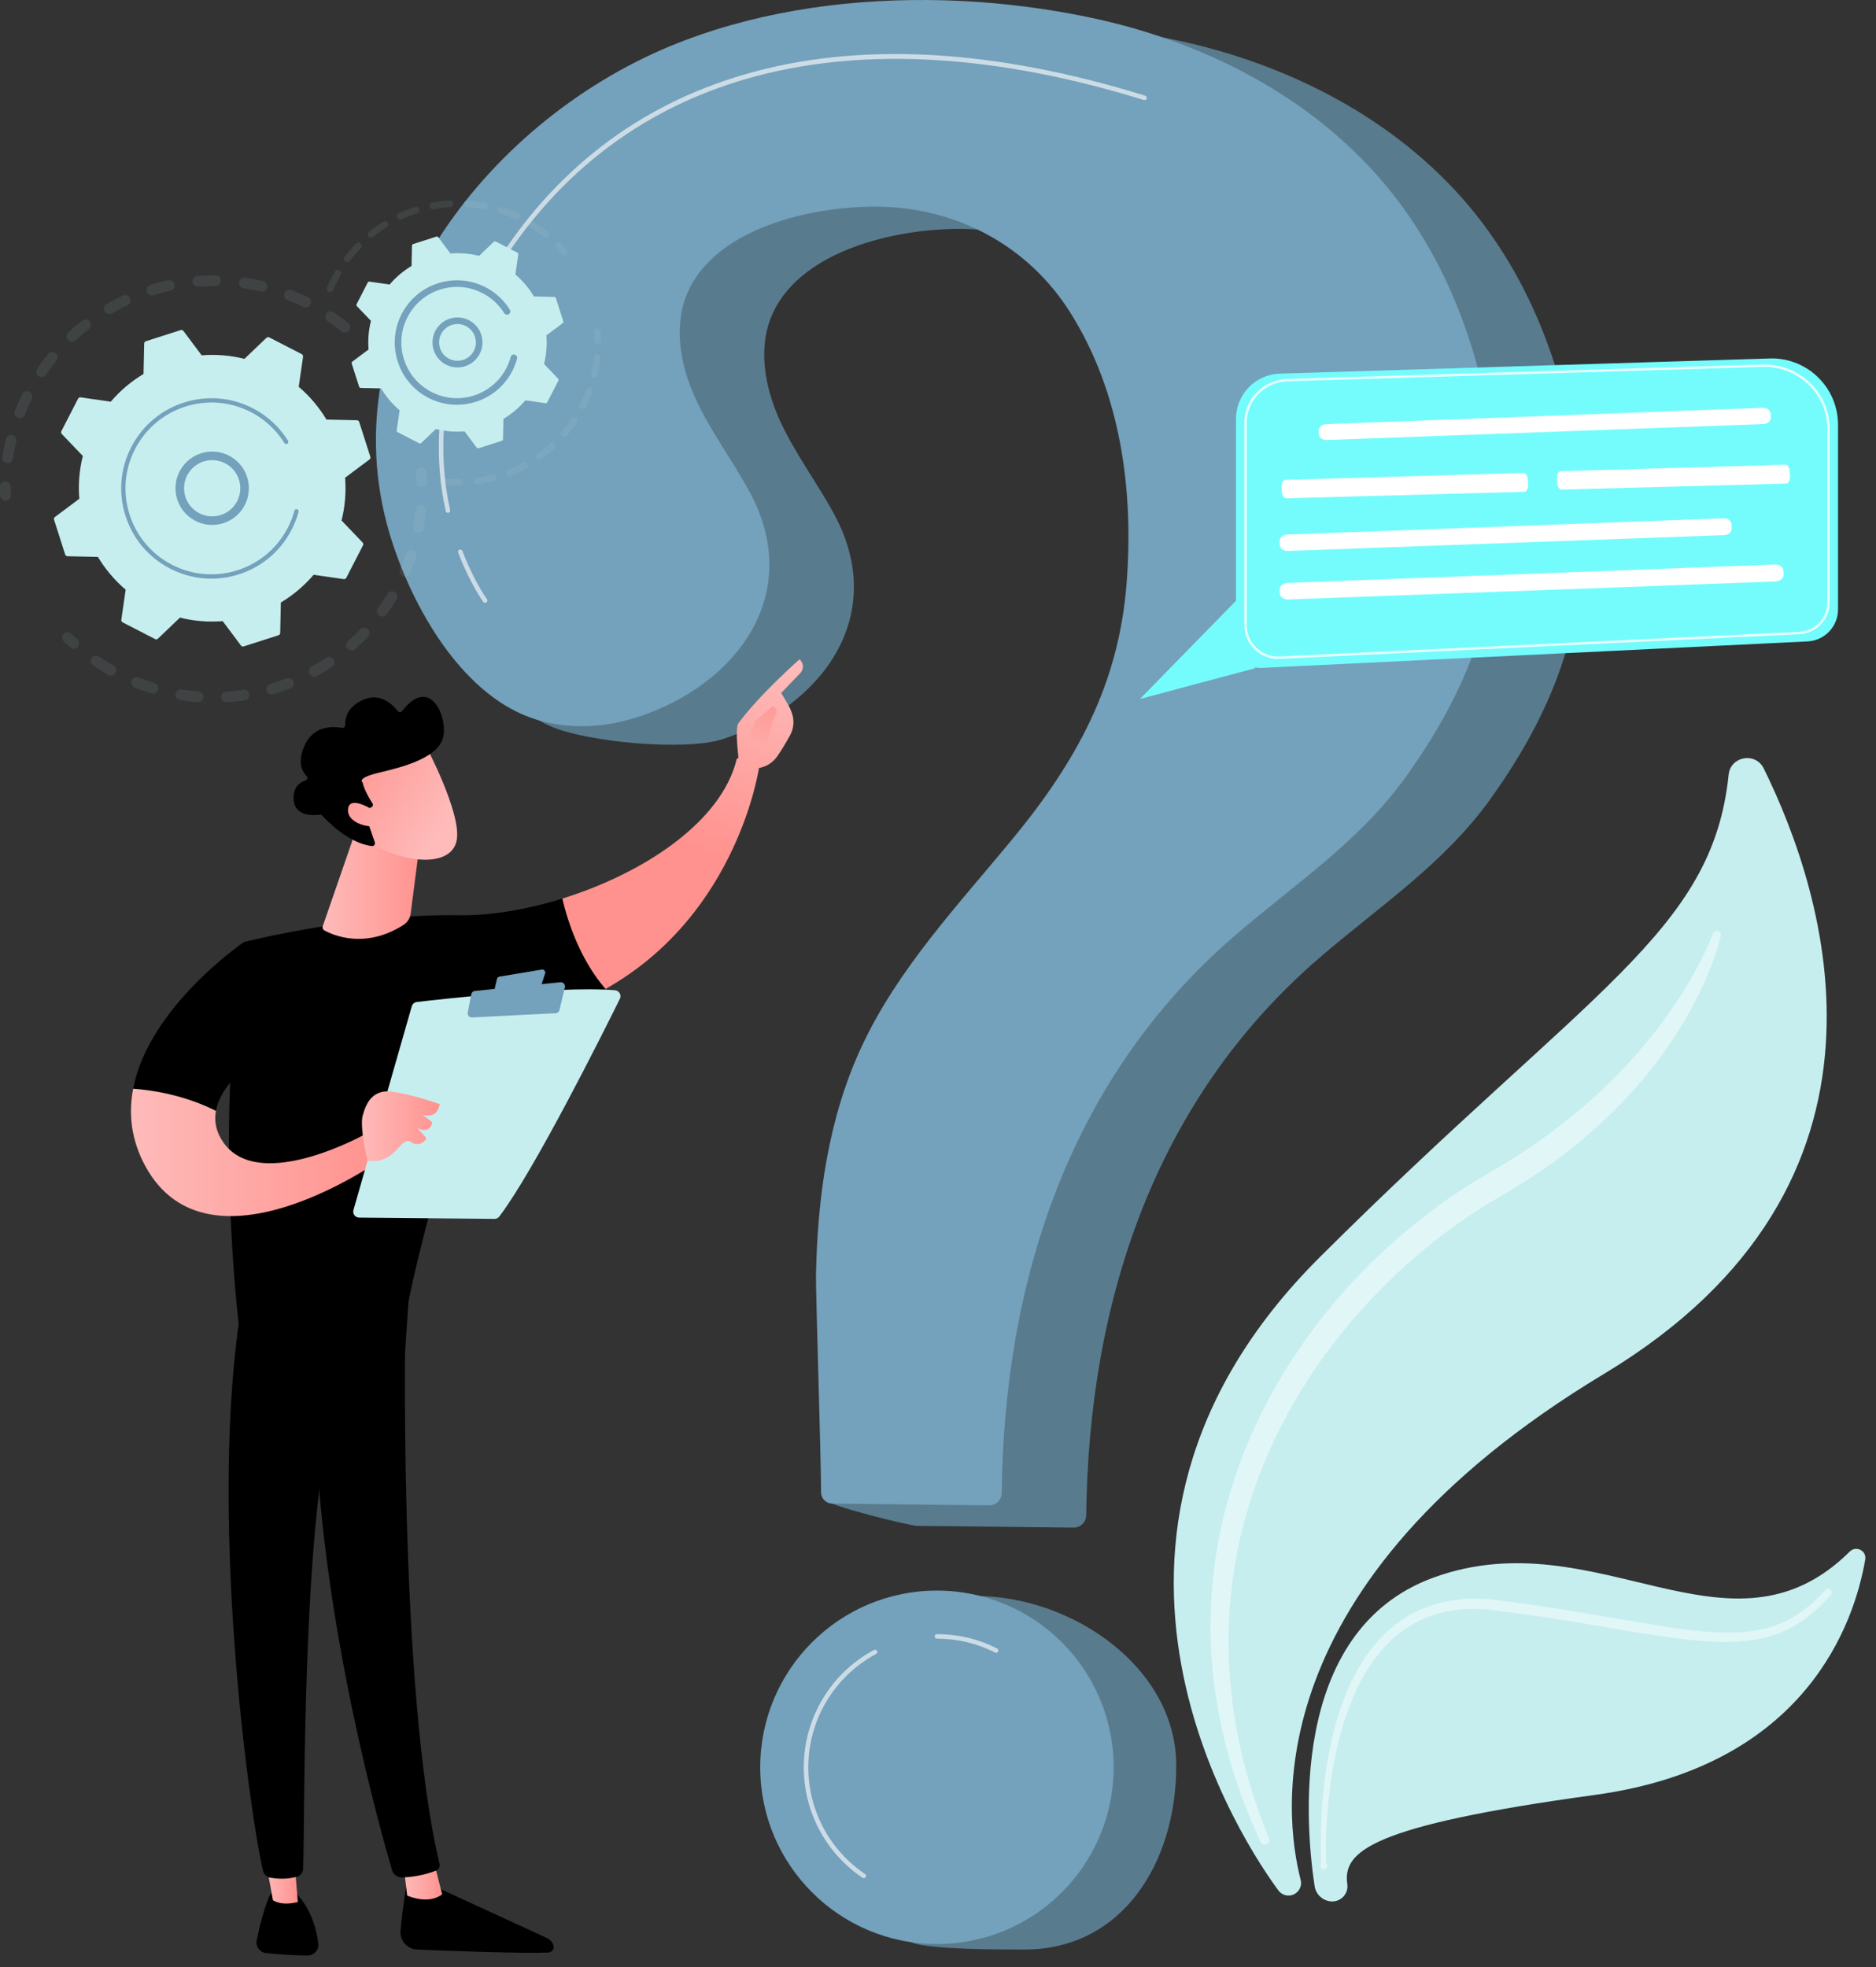 <svg width="103" height="108" viewBox="0 0 103 108" fill="none" xmlns="http://www.w3.org/2000/svg">
<rect x="0" y="0" width="103" height="108" fill="#333333" stroke="none"/>
<path d="M70.651 104.056C70.467 104.031 70.302 103.933 70.191 103.784C68.577 101.608 56.838 84.582 72.461 69.018C87.292 54.243 94.014 51.209 94.909 42.529C95.013 41.515 96.384 41.271 96.835 42.185C100.205 49.016 105.455 64.954 88.08 75.415C68.913 86.955 70.484 99.605 71.411 103.2C71.533 103.675 71.137 104.122 70.651 104.056Z" fill="#C6EEEF"/>
<path d="M73.028 104.38C72.592 104.32 72.246 103.984 72.179 103.549C71.722 100.588 70.598 89.525 78.749 86.591C87.721 83.361 94.965 91.718 101.561 85.177C101.908 84.833 102.491 85.133 102.409 85.615C101.821 89.031 99.207 96.945 87.573 98.537C75.121 100.242 73.72 101.67 73.972 103.442C74.049 103.988 73.575 104.454 73.028 104.38Z" fill="#C6EEEF"/>
<path opacity="0.47" d="M94.475 51.379C94.323 52.023 94.12 52.628 93.879 53.228C93.642 53.827 93.369 54.411 93.072 54.983C92.483 56.13 91.776 57.215 91.002 58.249C89.443 60.312 87.558 62.124 85.48 63.661C84.443 64.425 83.335 65.127 82.24 65.761C81.173 66.38 80.147 67.072 79.164 67.821C77.197 69.32 75.414 71.059 73.839 72.966C70.701 76.782 68.474 81.388 67.74 86.292C67.366 88.738 67.362 91.243 67.699 93.709C68.032 96.179 68.736 98.598 69.664 100.93C69.714 101.054 69.654 101.195 69.53 101.246C69.41 101.294 69.274 101.239 69.219 101.124C68.134 98.82 67.323 96.37 66.874 93.84C66.644 92.577 66.508 91.293 66.47 90.005C66.439 88.717 66.493 87.424 66.655 86.142C66.967 83.576 67.691 81.063 68.734 78.697C69.779 76.33 71.16 74.119 72.773 72.102C74.386 70.082 76.257 68.275 78.303 66.697C79.328 65.909 80.399 65.18 81.518 64.526C82.613 63.897 83.653 63.259 84.66 62.532C86.67 61.097 88.528 59.439 90.126 57.548C90.934 56.611 91.667 55.607 92.336 54.561C92.992 53.513 93.605 52.407 94.047 51.264L94.052 51.249C94.096 51.135 94.225 51.078 94.339 51.122C94.443 51.162 94.5 51.273 94.475 51.379Z" fill="white"/>
<path opacity="0.47" d="M72.511 102.371C72.549 102.264 72.537 102.165 72.534 102.062L72.524 101.757L72.517 101.147C72.518 100.74 72.527 100.334 72.545 99.928C72.581 99.115 72.65 98.304 72.759 97.497C72.98 95.884 73.346 94.277 73.997 92.763C74.64 91.26 75.615 89.823 77.029 88.884C77.733 88.423 78.528 88.095 79.352 87.928C80.174 87.755 81.02 87.729 81.847 87.802C85.088 88.178 88.266 88.799 91.451 89.304C93.038 89.54 94.647 89.752 96.205 89.539C96.592 89.482 96.973 89.398 97.344 89.279C97.71 89.151 98.071 89.001 98.407 88.803C99.085 88.417 99.68 87.888 100.213 87.301L100.214 87.299C100.288 87.219 100.413 87.213 100.493 87.286C100.573 87.358 100.58 87.481 100.51 87.562C99.971 88.183 99.354 88.757 98.634 89.189C98.276 89.409 97.89 89.581 97.497 89.727C97.1 89.864 96.692 89.963 96.28 90.033C94.621 90.276 92.976 90.069 91.371 89.849C89.762 89.62 88.172 89.321 86.578 89.063C84.988 88.805 83.379 88.554 81.796 88.369C81.014 88.293 80.224 88.311 79.462 88.465C78.699 88.612 77.969 88.907 77.316 89.325C76 90.163 75.046 91.497 74.397 92.94C73.741 94.391 73.351 95.961 73.104 97.546C72.982 98.34 72.899 99.141 72.849 99.944C72.824 100.345 72.807 100.747 72.799 101.15L72.795 101.753L72.799 102.054C72.802 102.154 72.797 102.256 72.846 102.351C72.893 102.441 72.858 102.552 72.768 102.598C72.678 102.645 72.567 102.61 72.521 102.52C72.496 102.473 72.494 102.421 72.511 102.374L72.511 102.371Z" fill="white"/>
<path d="M55.575 1.223C50.692 1.184 45.766 1.958 41.408 3.767C31.263 7.976 22.653 19.114 26.022 30.491C27.117 34.186 26.542 38.264 30.224 39.87C32.216 40.739 37.641 41.256 39.703 40.571C45.186 38.751 48.789 33.769 45.807 28.245C44.853 26.476 43.617 24.86 42.792 23.026C41.968 21.193 41.592 19.017 42.432 17.19C44.083 13.605 49.564 12.466 53.118 12.573C57.314 12.7 61.116 14.775 63.373 18.336C66.187 22.773 66.9 28.169 66.488 33.319C66.048 38.83 63.724 43.038 60.242 47.266C57.244 50.906 53.942 54.399 51.95 58.673C50.12 62.597 49.523 66.944 49.44 71.236C49.424 72.068 45.286 79.909 45.304 82.304C45.307 82.642 49.997 83.763 50.335 83.767C52.101 83.787 57.102 83.843 58.943 83.863C59.322 83.868 59.633 83.565 59.638 83.186C59.769 71.533 63.353 60.423 72.427 52.596C75.729 49.748 79.284 47.429 81.852 43.835C85.511 38.712 87.316 33.669 86.795 27.347C86.319 21.572 84.418 15.794 80.654 11.314C76.608 6.498 70.687 3.491 64.533 2.193C61.663 1.588 58.628 1.246 55.575 1.223Z" fill="#597B8E"/>
<path d="M64.581 96.927C64.581 102.285 61.611 107.026 56.252 107.026C55.094 107.026 51.157 107.037 50.128 106.665C46.392 105.316 46.379 102.445 46.379 98.245C46.379 92.886 48.188 87.616 53.547 87.616C58.906 87.616 64.581 91.568 64.581 96.927Z" fill="#597B8E"/>
<path d="M50.935 0.001C46.051 -0.037 41.126 0.737 36.767 2.545C26.623 6.755 18.012 17.893 21.382 29.27C22.477 32.965 25.007 37.617 28.689 39.223C30.681 40.092 33 40.035 35.063 39.35C40.545 37.53 44.149 32.548 41.167 27.024C40.212 25.255 38.976 23.638 38.152 21.805C37.328 19.972 36.952 17.796 37.792 15.969C39.442 12.384 44.924 11.245 48.478 11.352C52.674 11.479 56.475 13.554 58.733 17.114C61.547 21.551 62.26 26.948 61.848 32.098C61.407 37.609 59.084 41.817 55.602 46.045C52.603 49.685 49.302 53.178 47.309 57.452C45.48 61.375 44.882 65.723 44.8 70.015C44.783 70.847 45.064 79.535 45.081 81.93C45.084 82.268 45.356 82.542 45.695 82.546C47.461 82.565 52.462 82.621 54.303 82.642C54.681 82.646 54.993 82.343 54.998 81.965C55.129 70.311 58.713 59.201 67.787 51.375C71.088 48.527 74.644 46.208 77.212 42.613C80.871 37.49 82.676 32.448 82.155 26.125C81.679 20.35 79.778 14.573 76.013 10.092C71.968 5.276 66.046 2.269 59.892 0.971C57.023 0.367 53.987 0.025 50.935 0.001Z" fill="#74A1BB"/>
<path d="M51.441 106.726C56.8 106.726 61.144 102.382 61.144 97.023C61.144 91.665 56.8 87.32 51.441 87.32C46.083 87.32 41.739 91.665 41.739 97.023C41.739 102.382 46.083 106.726 51.441 106.726Z" fill="#74A1BB"/>
<path opacity="0.63" d="M24.594 28.155C24.537 28.155 24.485 28.115 24.472 28.057C23.792 24.987 23.692 20.179 27.078 14.71C30.383 9.372 35.019 5.799 40.856 4.093C47.097 2.269 54.505 2.66 62.877 5.254C62.943 5.274 62.98 5.344 62.96 5.409C62.939 5.475 62.869 5.512 62.804 5.492C46.72 0.508 34.107 3.828 27.29 14.841C23.948 20.239 24.045 24.979 24.715 28.004C24.73 28.071 24.688 28.138 24.621 28.152C24.612 28.154 24.603 28.155 24.594 28.155Z" fill="white"/>
<path opacity="0.63" d="M26.635 33.095C26.596 33.095 26.559 33.077 26.534 33.044C26.505 33.003 25.806 32.037 25.155 30.336C25.131 30.271 25.163 30.2 25.227 30.175C25.291 30.15 25.363 30.182 25.388 30.247C26.025 31.915 26.728 32.887 26.735 32.897C26.775 32.952 26.763 33.03 26.708 33.071C26.686 33.087 26.66 33.095 26.635 33.095Z" fill="white"/>
<path opacity="0.63" d="M54.688 90.735C54.669 90.735 54.65 90.731 54.632 90.721C53.638 90.217 52.564 89.961 51.441 89.961C51.373 89.961 51.317 89.905 51.317 89.837C51.317 89.768 51.373 89.712 51.441 89.712C52.604 89.712 53.715 89.977 54.745 90.499C54.806 90.53 54.83 90.605 54.799 90.666C54.777 90.71 54.733 90.735 54.688 90.735Z" fill="white"/>
<path opacity="0.63" d="M47.423 103.107C47.4 103.107 47.375 103.1 47.354 103.086C45.335 101.722 44.13 99.456 44.13 97.023C44.13 94.326 45.607 91.857 47.985 90.579C48.045 90.546 48.121 90.569 48.154 90.63C48.186 90.69 48.163 90.766 48.103 90.799C45.806 92.033 44.379 94.418 44.379 97.023C44.379 99.373 45.543 101.562 47.493 102.88C47.55 102.918 47.565 102.995 47.526 103.053C47.502 103.088 47.463 103.107 47.423 103.107Z" fill="white"/>
<g opacity="0.3">
<path opacity="0.3" d="M19.165 18.152C19.063 18.278 18.878 18.298 18.752 18.196C18.508 17.997 18.25 17.807 17.988 17.629C17.855 17.539 17.82 17.36 17.907 17.226C17.908 17.225 17.909 17.223 17.91 17.222C18 17.088 18.183 17.053 18.317 17.143C18.594 17.33 18.864 17.531 19.122 17.74C19.24 17.835 19.265 18.003 19.183 18.128C19.178 18.136 19.172 18.144 19.165 18.152ZM16.652 16.852C16.369 16.712 16.076 16.583 15.783 16.468C15.632 16.409 15.557 16.238 15.617 16.087C15.677 15.936 15.846 15.862 15.997 15.921C16.306 16.042 16.614 16.178 16.913 16.326C17.058 16.398 17.118 16.574 17.046 16.719C17.041 16.729 17.035 16.74 17.029 16.749C16.948 16.872 16.787 16.919 16.652 16.852ZM14.309 16.006C14.002 15.933 13.688 15.872 13.375 15.825C13.215 15.801 13.104 15.652 13.128 15.491C13.152 15.331 13.302 15.22 13.462 15.244C13.791 15.293 14.122 15.357 14.445 15.434C14.603 15.472 14.7 15.63 14.663 15.788C14.655 15.822 14.641 15.853 14.623 15.88C14.557 15.982 14.433 16.035 14.309 16.006ZM11.835 15.705C11.519 15.702 11.199 15.713 10.884 15.737C10.722 15.75 10.581 15.629 10.569 15.467C10.556 15.305 10.678 15.165 10.839 15.152C11.171 15.126 11.507 15.115 11.84 15.118C12.002 15.119 12.132 15.252 12.131 15.414C12.13 15.472 12.113 15.525 12.084 15.571C12.031 15.652 11.939 15.705 11.835 15.705ZM9.355 15.962C9.047 16.029 8.738 16.111 8.435 16.204C8.28 16.252 8.116 16.165 8.068 16.01C8.02 15.855 8.107 15.691 8.262 15.643C8.58 15.545 8.906 15.459 9.23 15.388C9.388 15.354 9.545 15.454 9.579 15.612C9.597 15.692 9.58 15.772 9.539 15.835C9.498 15.898 9.434 15.945 9.355 15.962ZM6.995 16.762C6.709 16.896 6.425 17.043 6.152 17.201C6.012 17.283 5.832 17.234 5.751 17.094C5.67 16.953 5.718 16.774 5.859 16.693C6.146 16.527 6.445 16.371 6.746 16.23C6.893 16.161 7.068 16.224 7.137 16.371C7.181 16.467 7.17 16.574 7.117 16.656C7.088 16.701 7.047 16.737 6.995 16.762ZM0.377 25.427C0.217 25.403 0.106 25.254 0.131 25.093C0.18 24.765 0.245 24.434 0.323 24.11C0.361 23.953 0.519 23.855 0.677 23.893C0.835 23.931 0.931 24.09 0.894 24.247C0.82 24.555 0.758 24.869 0.711 25.181C0.705 25.224 0.69 25.263 0.668 25.297C0.607 25.39 0.495 25.445 0.377 25.427ZM4.872 18.064C4.623 18.258 4.379 18.465 4.148 18.68C4.029 18.791 3.843 18.784 3.733 18.665C3.623 18.546 3.63 18.361 3.748 18.25C3.992 18.024 4.248 17.805 4.511 17.601C4.639 17.501 4.823 17.524 4.923 17.652C5.002 17.754 5.004 17.89 4.937 17.993C4.92 18.019 4.898 18.043 4.872 18.064ZM0.978 22.94C0.827 22.88 0.753 22.71 0.813 22.559C0.934 22.25 1.071 21.942 1.219 21.644C1.29 21.498 1.467 21.439 1.613 21.511C1.758 21.583 1.817 21.759 1.745 21.905C1.605 22.188 1.475 22.481 1.359 22.774C1.352 22.793 1.342 22.811 1.332 22.827C1.257 22.942 1.11 22.992 0.978 22.94ZM3.093 19.807C2.893 20.052 2.702 20.309 2.525 20.57C2.434 20.704 2.251 20.739 2.117 20.648C1.984 20.558 1.949 20.379 2.036 20.245C2.037 20.244 2.038 20.242 2.039 20.24C2.226 19.965 2.427 19.695 2.637 19.437C2.739 19.311 2.924 19.292 3.05 19.395C3.168 19.49 3.192 19.658 3.111 19.782C3.106 19.791 3.099 19.799 3.093 19.807Z" fill="#C6EEEF"/>
<path opacity="0.3" d="M0.545 27.355C0.577 27.307 0.595 27.248 0.593 27.186C0.588 27.035 0.586 26.881 0.588 26.729C0.589 26.567 0.459 26.434 0.297 26.432C0.135 26.431 0.002 26.561 0.001 26.723C-0.001 26.884 0.001 27.046 0.006 27.205C0.011 27.367 0.147 27.494 0.308 27.489C0.408 27.486 0.495 27.433 0.545 27.355Z" fill="#C6EEEF"/>
</g>
<g opacity="0.3">
<path opacity="0.3" d="M4.298 35.483C4.376 35.364 4.357 35.203 4.249 35.105C4.136 35.004 4.024 34.898 3.916 34.791C3.8 34.678 3.614 34.68 3.5 34.795C3.386 34.911 3.389 35.097 3.504 35.211C3.619 35.323 3.737 35.434 3.855 35.541C3.975 35.65 4.161 35.64 4.27 35.52C4.28 35.508 4.29 35.496 4.298 35.483Z" fill="#C6EEEF"/>
<path opacity="0.3" d="M21.231 33.724C21.136 33.855 20.952 33.885 20.821 33.79C20.689 33.695 20.66 33.512 20.755 33.38C20.935 33.13 21.108 32.868 21.271 32.599C21.354 32.461 21.535 32.416 21.674 32.499C21.812 32.583 21.857 32.763 21.773 32.902C21.703 33.019 21.631 33.133 21.557 33.247C21.453 33.409 21.343 33.569 21.231 33.724ZM22.119 31.633C21.97 31.568 21.901 31.396 21.965 31.247C22.088 30.961 22.201 30.667 22.299 30.372C22.35 30.219 22.517 30.136 22.671 30.187C22.825 30.239 22.908 30.405 22.857 30.559C22.753 30.869 22.634 31.179 22.505 31.479C22.498 31.495 22.49 31.51 22.481 31.524C22.404 31.641 22.252 31.69 22.119 31.633ZM20.207 34.954C19.982 35.19 19.743 35.42 19.497 35.637C19.376 35.745 19.19 35.733 19.083 35.612C18.976 35.49 18.987 35.305 19.109 35.197C19.342 34.991 19.569 34.773 19.783 34.549C19.895 34.431 20.081 34.427 20.198 34.539C20.302 34.638 20.317 34.795 20.241 34.911C20.232 34.926 20.22 34.941 20.207 34.954ZM22.917 29.244C22.757 29.214 22.652 29.06 22.682 28.901C22.739 28.595 22.784 28.284 22.816 27.975C22.832 27.813 22.976 27.696 23.138 27.712C23.299 27.728 23.416 27.873 23.4 28.034C23.367 28.36 23.32 28.688 23.259 29.009C23.252 29.048 23.238 29.084 23.217 29.115C23.154 29.212 23.037 29.266 22.917 29.244ZM18.229 36.611C17.958 36.792 17.674 36.963 17.387 37.121C17.245 37.199 17.066 37.147 16.988 37.005C16.91 36.863 16.962 36.685 17.104 36.607C17.377 36.457 17.646 36.294 17.904 36.122C18.039 36.033 18.221 36.069 18.311 36.204C18.378 36.305 18.375 36.432 18.313 36.527C18.292 36.56 18.264 36.588 18.229 36.611ZM15.936 37.794C15.63 37.912 15.316 38.017 15.002 38.109C14.847 38.154 14.684 38.064 14.638 37.909C14.593 37.753 14.683 37.59 14.838 37.545C15.137 37.458 15.435 37.358 15.725 37.247C15.877 37.189 16.047 37.264 16.105 37.416C16.14 37.507 16.126 37.605 16.077 37.681C16.044 37.731 15.996 37.771 15.936 37.794ZM13.439 38.45C13.115 38.498 12.786 38.532 12.46 38.553C12.298 38.563 12.158 38.44 12.148 38.279C12.137 38.117 12.26 37.977 12.422 37.967C12.732 37.947 13.045 37.914 13.353 37.869C13.513 37.845 13.663 37.956 13.686 38.117C13.697 38.191 13.68 38.262 13.642 38.32C13.598 38.387 13.526 38.437 13.439 38.45ZM10.859 38.545C10.533 38.521 10.203 38.483 9.88 38.431C9.72 38.406 9.611 38.255 9.636 38.095C9.662 37.935 9.812 37.826 9.973 37.851C10.279 37.9 10.592 37.936 10.902 37.959C11.064 37.971 11.185 38.112 11.173 38.274C11.17 38.325 11.153 38.372 11.127 38.412C11.07 38.498 10.97 38.553 10.859 38.545ZM8.319 38.07C8.007 37.975 7.694 37.865 7.39 37.743C7.239 37.683 7.166 37.512 7.226 37.362C7.286 37.212 7.457 37.138 7.608 37.198C7.897 37.313 8.193 37.418 8.49 37.508C8.645 37.555 8.733 37.719 8.685 37.874C8.677 37.901 8.665 37.926 8.651 37.949C8.582 38.057 8.448 38.109 8.319 38.07ZM5.949 37.051C5.739 36.932 5.531 36.806 5.329 36.675C5.256 36.628 5.184 36.58 5.113 36.531C4.979 36.44 4.94 36.257 5.035 36.123C5.126 35.989 5.309 35.954 5.443 36.045C5.511 36.092 5.58 36.138 5.649 36.183C5.841 36.307 6.039 36.428 6.238 36.54C6.379 36.62 6.429 36.8 6.349 36.941C6.346 36.946 6.342 36.951 6.339 36.956C6.256 37.085 6.084 37.128 5.949 37.051Z" fill="#C6EEEF"/>
<path opacity="0.3" d="M23.404 26.597C23.436 26.549 23.453 26.49 23.451 26.427C23.446 26.268 23.436 26.106 23.424 25.947C23.411 25.785 23.27 25.664 23.108 25.677C22.946 25.689 22.826 25.83 22.838 25.992C22.85 26.145 22.859 26.298 22.864 26.449C22.87 26.611 23.006 26.738 23.169 26.732C23.268 26.727 23.354 26.675 23.404 26.597Z" fill="#C6EEEF"/>
</g>
<path d="M19.721 23.166C19.703 23.11 19.652 23.072 19.594 23.071L17.924 23.034C17.523 22.365 17.012 21.755 16.401 21.235L16.639 19.583C16.648 19.524 16.618 19.468 16.566 19.441L14.785 18.524C14.733 18.497 14.67 18.506 14.627 18.547L13.421 19.701C12.643 19.506 11.849 19.445 11.072 19.507L10.072 18.17C10.037 18.123 9.975 18.103 9.92 18.121L8.012 18.733C7.956 18.75 7.918 18.802 7.917 18.86L7.88 20.53C7.211 20.931 6.601 21.442 6.081 22.053L4.429 21.814C4.371 21.806 4.314 21.835 4.287 21.887L3.37 23.669C3.343 23.721 3.352 23.784 3.393 23.826L4.547 25.032C4.352 25.811 4.291 26.604 4.354 27.382L3.016 28.382C2.969 28.417 2.95 28.478 2.968 28.534L3.579 30.442C3.597 30.497 3.648 30.536 3.707 30.537L5.376 30.574C5.777 31.243 6.288 31.852 6.899 32.373L6.661 34.025C6.652 34.083 6.682 34.14 6.734 34.167L8.515 35.084C8.567 35.111 8.631 35.101 8.673 35.06L9.879 33.906C10.658 34.101 11.451 34.162 12.228 34.1L13.229 35.438C13.264 35.485 13.325 35.504 13.38 35.486L15.288 34.875C15.344 34.857 15.382 34.806 15.384 34.747L15.42 33.077C16.089 32.676 16.699 32.165 17.22 31.555L18.872 31.793C18.93 31.801 18.986 31.772 19.013 31.72L19.93 29.939C19.957 29.887 19.948 29.823 19.907 29.781L18.753 28.575C18.948 27.796 19.009 27.003 18.947 26.226L20.285 25.225C20.331 25.19 20.351 25.129 20.333 25.073L19.721 23.166Z" fill="#C6EEEF"/>
<path d="M13.161 28.136C12.426 28.969 11.151 29.049 10.318 28.315C9.914 27.959 9.674 27.468 9.64 26.931C9.606 26.394 9.783 25.876 10.139 25.473C10.874 24.64 12.149 24.559 12.982 25.294C13.739 25.962 13.874 27.077 13.339 27.9C13.286 27.982 13.227 28.061 13.161 28.136ZM10.109 26.901C10.135 27.313 10.32 27.69 10.629 27.962C11.267 28.525 12.245 28.464 12.808 27.825C13.371 27.186 13.309 26.209 12.671 25.646C12.032 25.083 11.054 25.145 10.492 25.783C10.44 25.841 10.394 25.902 10.353 25.965C10.174 26.241 10.088 26.566 10.109 26.901Z" fill="#74A1BB"/>
<path d="M15.756 29.52C15.848 29.378 15.933 29.232 16.011 29.08C16.036 29.032 16.059 28.983 16.083 28.935C16.196 28.695 16.291 28.447 16.365 28.194C16.366 28.19 16.367 28.187 16.368 28.183C16.37 28.174 16.374 28.164 16.376 28.154C16.382 28.135 16.387 28.115 16.392 28.096C16.405 28.046 16.384 27.995 16.343 27.967C16.333 27.961 16.321 27.956 16.309 27.952C16.246 27.935 16.182 27.973 16.165 28.035C16.078 28.358 15.957 28.673 15.802 28.972C15.037 30.458 13.587 31.366 12.035 31.51C11.171 31.59 10.276 31.433 9.45 31.008C9.305 30.933 9.164 30.852 9.03 30.764C8.122 30.174 7.451 29.298 7.116 28.253C6.732 27.053 6.837 25.775 7.414 24.655C8.605 22.342 11.454 21.429 13.767 22.62C13.909 22.693 14.048 22.773 14.181 22.86C14.76 23.237 15.25 23.735 15.615 24.323C15.624 24.337 15.636 24.35 15.65 24.359C15.687 24.383 15.736 24.385 15.777 24.36C15.832 24.326 15.849 24.254 15.814 24.198C15.432 23.582 14.917 23.058 14.309 22.663C14.169 22.572 14.024 22.488 13.874 22.41C11.447 21.161 8.454 22.12 7.205 24.547C6.6 25.724 6.489 27.065 6.893 28.325C7.244 29.421 7.949 30.341 8.902 30.96C9.043 31.052 9.19 31.138 9.342 31.216C10.518 31.821 11.86 31.933 13.119 31.529C14.216 31.178 15.137 30.473 15.756 29.52Z" fill="#74A1BB"/>
<g opacity="0.3">
<path opacity="0.3" d="M31.131 13.942C31.174 13.876 31.171 13.788 31.117 13.725C31.016 13.608 30.912 13.493 30.804 13.382C30.735 13.31 30.62 13.308 30.548 13.378C30.476 13.447 30.474 13.562 30.544 13.634C30.646 13.74 30.746 13.85 30.841 13.961C30.907 14.038 31.021 14.046 31.097 13.981C31.111 13.969 31.122 13.956 31.131 13.942Z" fill="#C6EEEF"/>
<path opacity="0.3" d="M30.119 12.986C30.056 13.064 29.942 13.076 29.864 13.013C29.667 12.855 29.46 12.705 29.248 12.567C29.203 12.538 29.158 12.509 29.113 12.481C29.028 12.428 29.002 12.316 29.054 12.231C29.107 12.153 29.219 12.12 29.304 12.173C29.352 12.203 29.399 12.232 29.446 12.263C29.668 12.407 29.885 12.565 30.092 12.731C30.165 12.79 30.18 12.894 30.13 12.971C30.126 12.976 30.123 12.981 30.119 12.986ZM28.302 12.044C28.024 11.915 27.735 11.803 27.444 11.709C27.349 11.678 27.296 11.577 27.327 11.481C27.357 11.386 27.459 11.333 27.555 11.364C27.86 11.462 28.162 11.58 28.454 11.715C28.545 11.757 28.584 11.865 28.542 11.956C28.538 11.964 28.534 11.972 28.53 11.978C28.481 12.053 28.384 12.082 28.302 12.044ZM26.551 11.483C26.25 11.427 25.942 11.389 25.637 11.369C25.537 11.363 25.461 11.277 25.467 11.177C25.473 11.077 25.559 11.001 25.659 11.007C25.98 11.027 26.302 11.067 26.618 11.126C26.716 11.145 26.781 11.24 26.763 11.338C26.758 11.362 26.749 11.384 26.736 11.404C26.698 11.464 26.625 11.497 26.551 11.483ZM24.716 11.37C24.41 11.389 24.102 11.427 23.802 11.483C23.703 11.502 23.608 11.437 23.59 11.338C23.572 11.24 23.636 11.145 23.735 11.126C24.049 11.067 24.372 11.027 24.693 11.008C24.793 11.001 24.879 11.078 24.885 11.178C24.887 11.218 24.876 11.256 24.856 11.287C24.826 11.334 24.776 11.366 24.716 11.37ZM22.909 11.708C22.617 11.8 22.328 11.912 22.05 12.04C21.959 12.081 21.851 12.041 21.809 11.95C21.767 11.859 21.808 11.752 21.899 11.71C22.19 11.576 22.493 11.459 22.799 11.362C22.894 11.332 22.996 11.385 23.026 11.48C23.044 11.534 23.034 11.59 23.006 11.634C22.984 11.668 22.95 11.695 22.909 11.708ZM21.238 12.474C20.978 12.635 20.726 12.814 20.487 13.005C20.409 13.068 20.295 13.056 20.232 12.978C20.17 12.9 20.182 12.786 20.26 12.723C20.509 12.522 20.775 12.334 21.048 12.166C21.133 12.113 21.245 12.14 21.297 12.225C21.335 12.286 21.332 12.362 21.295 12.419C21.281 12.441 21.262 12.46 21.238 12.474ZM19.807 13.626C19.595 13.845 19.393 14.08 19.209 14.325C19.148 14.405 19.035 14.421 18.955 14.361C18.875 14.301 18.86 14.188 18.919 14.107C19.113 13.85 19.324 13.603 19.546 13.373C19.616 13.301 19.731 13.3 19.803 13.369C19.866 13.43 19.875 13.527 19.828 13.598C19.822 13.607 19.815 13.617 19.807 13.626ZM18.053 16.014C17.96 15.975 17.917 15.869 17.956 15.777C18.065 15.521 18.188 15.268 18.325 15.023C18.345 14.986 18.366 14.949 18.387 14.912C18.434 14.825 18.548 14.796 18.635 14.846C18.722 14.896 18.751 15.007 18.701 15.094C18.681 15.128 18.662 15.163 18.642 15.199C18.512 15.433 18.394 15.675 18.291 15.918C18.286 15.928 18.281 15.938 18.276 15.947C18.228 16.018 18.135 16.049 18.053 16.014Z" fill="#C6EEEF"/>
</g>
<g opacity="0.3">
<path opacity="0.3" d="M31.679 23.186C31.503 23.448 31.31 23.703 31.105 23.942C31.039 24.017 30.925 24.026 30.849 23.961C30.773 23.896 30.765 23.781 30.83 23.705C31.026 23.478 31.21 23.235 31.378 22.984C31.433 22.901 31.546 22.879 31.629 22.934C31.712 22.99 31.734 23.101 31.68 23.184C31.68 23.184 31.679 23.185 31.679 23.186ZM31.915 22.445C31.825 22.4 31.79 22.291 31.835 22.202C31.971 21.933 32.093 21.653 32.196 21.37C32.23 21.277 32.334 21.228 32.428 21.262C32.523 21.296 32.571 21.4 32.537 21.494C32.429 21.791 32.302 22.084 32.159 22.365C32.156 22.371 32.153 22.377 32.149 22.382C32.099 22.46 31.998 22.488 31.915 22.445ZM30.442 24.623C30.208 24.836 29.96 25.036 29.702 25.218C29.62 25.276 29.507 25.256 29.449 25.175C29.391 25.093 29.411 24.98 29.492 24.922C29.738 24.748 29.975 24.557 30.199 24.354C30.273 24.287 30.387 24.292 30.455 24.367C30.511 24.429 30.517 24.52 30.473 24.587C30.464 24.6 30.454 24.612 30.442 24.623ZM32.589 20.719C32.491 20.697 32.43 20.599 32.453 20.502C32.52 20.208 32.57 19.908 32.602 19.608C32.612 19.509 32.702 19.436 32.801 19.447C32.901 19.457 32.973 19.546 32.962 19.646C32.93 19.96 32.877 20.275 32.806 20.583C32.801 20.605 32.792 20.624 32.781 20.641C32.741 20.704 32.665 20.737 32.589 20.719ZM28.896 25.718C28.618 25.868 28.328 26.002 28.034 26.117C27.941 26.154 27.836 26.108 27.799 26.015C27.763 25.921 27.808 25.817 27.902 25.78C28.182 25.67 28.459 25.542 28.724 25.399C28.811 25.351 28.922 25.384 28.969 25.472C29.002 25.533 28.996 25.604 28.962 25.657C28.945 25.682 28.923 25.703 28.896 25.718ZM27.131 26.41C26.825 26.489 26.511 26.55 26.199 26.592C26.1 26.605 26.009 26.535 25.995 26.436C25.982 26.337 26.052 26.246 26.151 26.233C26.449 26.193 26.748 26.134 27.04 26.059C27.137 26.034 27.236 26.093 27.261 26.189C27.274 26.241 27.264 26.292 27.238 26.334C27.214 26.37 27.177 26.399 27.131 26.41ZM25.251 26.66C24.935 26.663 24.616 26.648 24.302 26.613C24.203 26.602 24.131 26.512 24.142 26.412C24.153 26.313 24.243 26.241 24.342 26.252C24.641 26.285 24.946 26.3 25.247 26.297C25.347 26.296 25.429 26.376 25.43 26.477C25.431 26.514 25.42 26.549 25.401 26.577C25.369 26.627 25.314 26.659 25.251 26.66Z" fill="#C6EEEF"/>
<path opacity="0.3" d="M32.975 18.791C32.994 18.761 33.005 18.726 33.004 18.688C33.001 18.533 32.993 18.377 32.981 18.225C32.974 18.125 32.887 18.05 32.787 18.058C32.687 18.066 32.612 18.153 32.62 18.253C32.631 18.398 32.638 18.547 32.641 18.695C32.643 18.795 32.725 18.875 32.825 18.873C32.888 18.872 32.943 18.839 32.975 18.791Z" fill="#C6EEEF"/>
</g>
<path d="M30.519 16.364C30.507 16.326 30.473 16.301 30.433 16.3L29.316 16.275C29.048 15.828 28.706 15.419 28.297 15.071L28.457 13.966C28.462 13.927 28.442 13.889 28.408 13.871L27.216 13.258C27.181 13.24 27.139 13.246 27.11 13.273L26.303 14.046C25.782 13.915 25.252 13.874 24.731 13.916L24.062 13.021C24.038 12.989 23.998 12.977 23.96 12.989L22.684 13.398C22.646 13.41 22.621 13.444 22.62 13.483L22.595 14.6C22.148 14.869 21.739 15.211 21.391 15.62L20.286 15.46C20.247 15.454 20.209 15.474 20.191 15.509L19.578 16.701C19.56 16.736 19.566 16.778 19.593 16.806L20.366 17.613C20.235 18.134 20.194 18.665 20.236 19.185L19.341 19.855C19.309 19.878 19.296 19.919 19.309 19.956L19.718 21.233C19.73 21.27 19.764 21.296 19.803 21.297L20.92 21.322C21.189 21.769 21.531 22.177 21.94 22.525L21.78 23.631C21.774 23.669 21.794 23.708 21.829 23.725L23.021 24.339C23.056 24.357 23.098 24.351 23.126 24.323L23.933 23.551C24.454 23.681 24.985 23.723 25.505 23.681L26.175 24.576C26.198 24.607 26.239 24.62 26.276 24.608L27.553 24.199C27.59 24.187 27.616 24.153 27.617 24.114L27.642 22.996C28.089 22.728 28.497 22.386 28.845 21.977L29.951 22.137C29.989 22.142 30.027 22.122 30.045 22.088L30.659 20.896C30.677 20.861 30.671 20.819 30.643 20.791L29.871 19.983C30.001 19.462 30.043 18.932 30.001 18.411L30.896 17.742C30.927 17.718 30.94 17.678 30.928 17.64L30.519 16.364Z" fill="#C6EEEF"/>
<path d="M26.147 19.705C25.904 19.98 25.57 20.144 25.203 20.167C24.838 20.191 24.485 20.07 24.21 19.827C23.643 19.327 23.589 18.46 24.088 17.891C24.589 17.324 25.457 17.269 26.025 17.769C26.3 18.011 26.464 18.346 26.487 18.712C26.506 19.009 26.429 19.298 26.27 19.543C26.233 19.599 26.192 19.654 26.147 19.705ZM24.45 19.555C24.652 19.733 24.912 19.822 25.181 19.805C25.45 19.788 25.696 19.668 25.875 19.465C26.053 19.263 26.142 19.004 26.125 18.734C26.108 18.466 25.987 18.219 25.785 18.041C25.368 17.673 24.729 17.713 24.361 18.13C24.328 18.168 24.298 18.208 24.271 18.248C24.003 18.661 24.07 19.22 24.45 19.555Z" fill="#74A1BB"/>
<path d="M27.953 20.668C28.016 20.572 28.074 20.472 28.128 20.368C28.234 20.161 28.319 19.943 28.382 19.72C28.385 19.71 28.387 19.7 28.39 19.69C28.411 19.612 28.378 19.533 28.314 19.491C28.298 19.481 28.281 19.473 28.262 19.468C28.165 19.442 28.066 19.499 28.04 19.596C27.984 19.805 27.904 20.009 27.805 20.202C27.799 20.213 27.794 20.223 27.788 20.233C27.549 20.689 27.204 21.067 26.787 21.345C26.561 21.495 26.313 21.616 26.048 21.704C26.046 21.705 26.044 21.706 26.041 21.706C26.035 21.708 26.028 21.711 26.022 21.713C25.245 21.962 24.418 21.893 23.692 21.52C23.599 21.472 23.508 21.419 23.421 21.362C22.833 20.98 22.399 20.413 22.182 19.737C21.933 18.96 22.002 18.133 22.375 17.408C22.748 16.683 23.381 16.146 24.158 15.897C24.935 15.648 25.762 15.717 26.487 16.09C26.58 16.137 26.669 16.189 26.756 16.246C27.131 16.489 27.448 16.812 27.683 17.192C27.698 17.216 27.717 17.235 27.739 17.249C27.796 17.286 27.871 17.289 27.933 17.251C28.018 17.198 28.045 17.086 27.992 17.001C27.728 16.576 27.373 16.214 26.954 15.942C26.857 15.879 26.757 15.82 26.653 15.767C25.842 15.35 24.916 15.273 24.047 15.552C23.178 15.83 22.47 16.43 22.052 17.242C21.635 18.053 21.558 18.979 21.837 19.848C22.079 20.605 22.565 21.239 23.222 21.666C23.32 21.73 23.422 21.789 23.526 21.843C25.097 22.65 27.011 22.119 27.953 20.668Z" fill="#74A1BB"/>
<path d="M67.861 32.98L62.587 38.374L68.913 36.684L67.861 32.98Z" fill="#74FCFD"/>
<path d="M99.242 35.213L69.275 36.667C68.505 36.704 67.861 36.09 67.861 35.32V22.992C67.861 21.652 68.925 20.554 70.265 20.512L97.273 19.677C99.284 19.677 100.915 21.307 100.915 23.318V33.458C100.915 34.395 100.179 35.167 99.242 35.213Z" fill="#74FCFD"/>
<path opacity="0.85" d="M70.171 36.172C69.694 36.172 69.244 35.992 68.895 35.66C68.525 35.307 68.321 34.83 68.321 34.319V23.207C68.321 21.898 69.371 20.84 70.712 20.8L96.862 20.01C98.844 20.01 100.455 21.583 100.455 23.516V33.096C100.455 34.018 99.716 34.775 98.773 34.819L70.262 36.169C70.232 36.171 70.201 36.172 70.171 36.172ZM96.864 20.14L70.715 20.93C69.446 20.968 68.451 21.968 68.451 23.207V34.319C68.451 34.794 68.641 35.237 68.985 35.566C69.329 35.894 69.78 36.063 70.256 36.04L98.767 34.689C99.64 34.648 100.325 33.948 100.325 33.096V23.516C100.325 21.654 98.772 20.14 96.864 20.14Z" fill="white"/>
<path d="M96.776 22.388L72.814 23.285C72.579 23.294 72.394 23.45 72.402 23.633L72.411 23.843C72.418 24.024 72.612 24.163 72.845 24.155L96.808 23.28C97.044 23.271 97.229 23.115 97.221 22.932L97.211 22.7C97.203 22.518 97.009 22.379 96.776 22.388Z" fill="white"/>
<path d="M94.632 28.454L70.669 29.347C70.434 29.356 70.249 29.517 70.257 29.706L70.266 29.924C70.274 30.111 70.469 30.255 70.702 30.247L94.665 29.377C94.9 29.369 95.086 29.207 95.077 29.018L95.067 28.777C95.059 28.59 94.865 28.445 94.632 28.454Z" fill="white"/>
<path d="M97.431 30.992L70.719 32C70.456 32.01 70.249 32.174 70.258 32.365L70.267 32.585C70.275 32.775 70.491 32.919 70.751 32.91L97.464 31.924C97.727 31.915 97.934 31.751 97.926 31.559L97.916 31.316C97.907 31.127 97.691 30.982 97.431 30.992Z" fill="white"/>
<path d="M83.638 25.964L70.578 26.345C70.449 26.349 70.354 26.525 70.364 26.737L70.376 26.982C70.386 27.192 70.497 27.359 70.624 27.355L83.686 27C83.814 26.997 83.91 26.821 83.899 26.608L83.886 26.338C83.876 26.127 83.765 25.961 83.638 25.964Z" fill="white"/>
<path d="M98.029 25.513L85.685 25.867C85.564 25.87 85.473 26.046 85.484 26.259L85.496 26.503C85.507 26.714 85.612 26.881 85.732 26.878L98.078 26.549C98.2 26.546 98.29 26.37 98.279 26.157L98.266 25.887C98.254 25.676 98.149 25.509 98.029 25.513Z" fill="white"/>
<path d="M22.36 103.211C22.36 103.211 22.113 104.61 21.992 105.994C21.944 106.535 22.361 107.005 22.904 107.027C24.747 107.104 28.69 107.253 30.105 107.19C30.318 107.181 30.457 106.963 30.378 106.765C30.312 106.599 30.185 106.465 30.023 106.391L23.51 103.397L22.36 103.211Z" fill="black"/>
<path d="M22.157 102.39L22.356 104.062C22.356 104.062 23.497 104.593 24.276 103.995L23.803 102.131L22.157 102.39Z" fill="url(#paint0_linear_77_2958)"/>
<path d="M22.306 70.944C22.221 71.381 21.846 92.741 24.13 102.314C24.167 102.47 24.088 102.631 23.939 102.692C23.589 102.835 22.902 103.042 22.079 103.07C21.825 103.078 21.596 102.913 21.524 102.668C20.872 100.447 17.744 89.319 17.336 78.69C16.88 66.812 17.336 78.285 17.336 78.285L17.603 70.943L22.306 70.944Z" fill="black"/>
<path d="M14.867 103.941C14.867 103.941 14.474 104.647 14.093 106.522C14.024 106.861 14.261 107.185 14.605 107.219C15.214 107.279 16.151 107.356 16.902 107.351C17.248 107.348 17.518 107.047 17.476 106.704C17.393 106.019 17.134 104.895 16.334 104.02L14.867 103.941Z" fill="black"/>
<path d="M14.522 101.79L14.986 104.319C14.986 104.319 15.444 104.66 16.351 104.413L16.129 101.692L14.522 101.79Z" fill="url(#paint1_linear_77_2958)"/>
<path d="M13.269 71.6C11.402 82.869 13.675 99.454 14.441 102.7C14.488 102.899 14.648 103.051 14.85 103.085C15.192 103.141 15.755 103.188 16.31 103.026C16.502 102.971 16.636 102.798 16.643 102.599C16.746 99.975 16.561 83.864 18.301 77.497C18.389 77.174 18.587 76.893 18.859 76.699L22.236 74.298L22.495 70.417L13.269 71.6Z" fill="black"/>
<path d="M25.168 50.245C19.572 50.153 13.397 51.715 13.397 51.715C11.729 61.448 13.105 72.675 13.105 72.675C17.437 73.811 22.325 71.98 22.325 71.98C23.045 67.912 26.405 56.462 26.405 56.462C29.139 56.123 31.391 55.334 33.246 54.291C31.831 52.651 31.164 50.564 30.875 49.331C28.896 49.945 26.894 50.274 25.168 50.245Z" fill="black"/>
<path d="M41.698 42.002C41.148 41.338 40.453 41.652 40.453 41.652C39.629 45.131 35.311 47.951 30.875 49.33C31.165 50.564 31.831 52.651 33.246 54.291C40.609 50.151 41.698 42.002 41.698 42.002Z" fill="url(#paint2_linear_77_2958)"/>
<path d="M41.565 42.171C41.623 42.354 40.956 42.632 40.564 41.884C40.55 41.526 40.332 39.99 40.547 39.698C41.687 38.143 43.899 36.193 43.899 36.193C44.273 36.562 43.965 36.924 43.965 36.924L42.892 38.042C43.116 38.448 43.39 38.79 43.518 39.281C43.615 39.652 43.556 40.049 43.368 40.387C43.179 40.726 42.923 41.167 42.68 41.512C42.221 42.166 41.565 42.171 41.565 42.171Z" fill="url(#paint3_linear_77_2958)"/>
<path d="M42.423 38.767L41.445 39.596L41.138 40.421L42.01 41.388C42.01 41.388 42.303 39.751 42.521 39.397C42.739 39.042 42.626 38.871 42.423 38.767Z" fill="url(#paint4_linear_77_2958)"/>
<path d="M15.544 57.133L13.397 51.714C13.397 51.714 8.17 55.266 7.311 59.769C8.298 59.842 10.095 60.099 11.855 60.987C12.241 58.861 15.544 57.133 15.544 57.133Z" fill="black"/>
<path d="M20.112 62.232C20.112 62.232 14.243 65.549 12.263 62.717C11.852 62.129 11.753 61.544 11.854 60.987C10.095 60.099 8.298 59.842 7.31 59.769C7.051 61.127 7.188 62.57 7.986 64.03C11.454 70.375 20.888 63.679 20.888 63.679L20.112 62.232Z" fill="url(#paint5_linear_77_2958)"/>
<path d="M19.406 66.428L22.609 55.242C22.645 55.116 22.754 55.023 22.885 55.008C23.465 54.94 25.147 54.75 27.089 54.585C29.427 54.387 32.143 54.227 33.766 54.364C33.996 54.383 34.136 54.627 34.033 54.834C33.111 56.702 29.314 64.297 27.413 66.784C27.35 66.867 27.253 66.915 27.149 66.914L19.718 66.845C19.502 66.843 19.347 66.636 19.406 66.428Z" fill="#C6EEEF"/>
<path d="M27.421 53.616L29.743 53.229C29.867 53.208 29.968 53.327 29.929 53.446L29.699 54.142C29.679 54.203 29.626 54.247 29.563 54.255L27.328 54.554C27.213 54.569 27.117 54.464 27.144 54.351L27.287 53.742C27.302 53.677 27.355 53.627 27.421 53.616Z" fill="#74A1BB"/>
<path d="M25.682 55.582L25.874 54.586C25.893 54.486 25.976 54.41 26.077 54.4L30.767 53.924C30.925 53.908 31.051 54.053 31.014 54.207L30.716 55.449C30.692 55.548 30.605 55.62 30.503 55.625L25.92 55.855C25.771 55.863 25.654 55.729 25.682 55.582Z" fill="#74A1BB"/>
<path d="M20.18 63.726C20.18 63.726 19.734 61.891 19.914 61.24C20.094 60.589 20.443 59.752 21.605 59.938C22.767 60.124 24.139 60.614 24.139 60.614C24.139 60.614 24.069 61.462 23.186 61.188L23.734 61.612C23.734 61.612 23.655 62.291 22.909 61.928L23.419 62.49C23.419 62.49 23.099 63.047 22.549 62.69C22 62.333 21.737 63.947 20.18 63.726Z" fill="url(#paint6_linear_77_2958)"/>
<path d="M19.5 45.702L17.719 50.851C17.69 50.937 17.725 51.031 17.804 51.075C18.289 51.343 20.038 52.119 22.145 50.782C22.365 50.643 22.514 50.416 22.547 50.158L23.124 45.701H19.5V45.702Z" fill="url(#paint7_linear_77_2958)"/>
<path d="M23.374 40.933C23.374 40.933 25.33 44.614 25.079 46.1C24.828 47.587 22.405 47.48 20.289 46.273L18.81 42.299L23.374 40.933Z" fill="url(#paint8_linear_77_2958)"/>
<path d="M20.382 44.321C20.468 44.283 20.5 44.178 20.448 44.1C20.292 43.86 19.998 43.372 19.904 42.945C19.904 42.945 19.553 42.719 20.799 42.421C22.045 42.123 23.904 41.66 24.294 40.599C24.675 39.565 23.674 36.964 22.078 39.037C22.017 39.116 21.899 39.117 21.838 39.038C21.576 38.698 20.888 37.991 19.933 38.419C19.039 38.82 18.938 39.475 18.95 39.806C18.954 39.903 18.867 39.978 18.772 39.96C18.32 39.874 17.235 39.8 16.729 40.913C16.312 41.829 16.583 42.348 16.83 42.602C16.91 42.684 16.875 42.819 16.765 42.853C16.468 42.944 16.084 43.196 16.123 43.892C16.176 44.853 17.252 44.769 17.558 44.725C17.608 44.718 17.659 44.735 17.692 44.773C17.955 45.063 19.138 46.297 20.418 46.446C20.529 46.459 20.615 46.35 20.579 46.244L20.025 44.633C19.999 44.558 20.035 44.476 20.107 44.444L20.382 44.321Z" fill="black"/>
<path d="M20.605 44.55C20.605 44.55 19.213 43.595 19.111 44.399C19.009 45.203 20.365 45.564 21.036 45.264L20.605 44.55Z" fill="url(#paint9_linear_77_2958)"/>
<defs>
<linearGradient id="paint0_linear_77_2958" x1="22.157" y1="103.206" x2="24.276" y2="103.206" gradientUnits="userSpaceOnUse">
<stop stop-color="#FEBBBA"/>
<stop offset="1" stop-color="#FF928E"/>
</linearGradient>
<linearGradient id="paint1_linear_77_2958" x1="14.522" y1="103.097" x2="16.351" y2="103.097" gradientUnits="userSpaceOnUse">
<stop stop-color="#FEBBBA"/>
<stop offset="1" stop-color="#FF928E"/>
</linearGradient>
<linearGradient id="paint2_linear_77_2958" x1="40.029" y1="35.324" x2="36.292" y2="46.004" gradientUnits="userSpaceOnUse">
<stop stop-color="#FEBBBA"/>
<stop offset="1" stop-color="#FF928E"/>
</linearGradient>
<linearGradient id="paint3_linear_77_2958" x1="43.224" y1="36.442" x2="39.487" y2="47.122" gradientUnits="userSpaceOnUse">
<stop stop-color="#FEBBBA"/>
<stop offset="1" stop-color="#FF928E"/>
</linearGradient>
<linearGradient id="paint4_linear_77_2958" x1="40.353" y1="43.265" x2="43.169" y2="37.586" gradientUnits="userSpaceOnUse">
<stop stop-color="#FEBBBA"/>
<stop offset="1" stop-color="#FF928E"/>
</linearGradient>
<linearGradient id="paint5_linear_77_2958" x1="7.191" y1="63.266" x2="20.888" y2="63.266" gradientUnits="userSpaceOnUse">
<stop stop-color="#FEBBBA"/>
<stop offset="1" stop-color="#FF928E"/>
</linearGradient>
<linearGradient id="paint6_linear_77_2958" x1="19.871" y1="61.829" x2="24.139" y2="61.829" gradientUnits="userSpaceOnUse">
<stop stop-color="#FEBBBA"/>
<stop offset="1" stop-color="#FF928E"/>
</linearGradient>
<linearGradient id="paint7_linear_77_2958" x1="17.709" y1="48.622" x2="23.124" y2="48.622" gradientUnits="userSpaceOnUse">
<stop stop-color="#FEBBBA"/>
<stop offset="1" stop-color="#FF928E"/>
</linearGradient>
<linearGradient id="paint8_linear_77_2958" x1="24.412" y1="45.177" x2="18.458" y2="41.546" gradientUnits="userSpaceOnUse">
<stop stop-color="#FEBBBA"/>
<stop offset="1" stop-color="#FF928E"/>
</linearGradient>
<linearGradient id="paint9_linear_77_2958" x1="22.848" y1="46.532" x2="17.491" y2="43.264" gradientUnits="userSpaceOnUse">
<stop stop-color="#FEBBBA"/>
<stop offset="1" stop-color="#FF928E"/>
</linearGradient>
</defs>
</svg>
